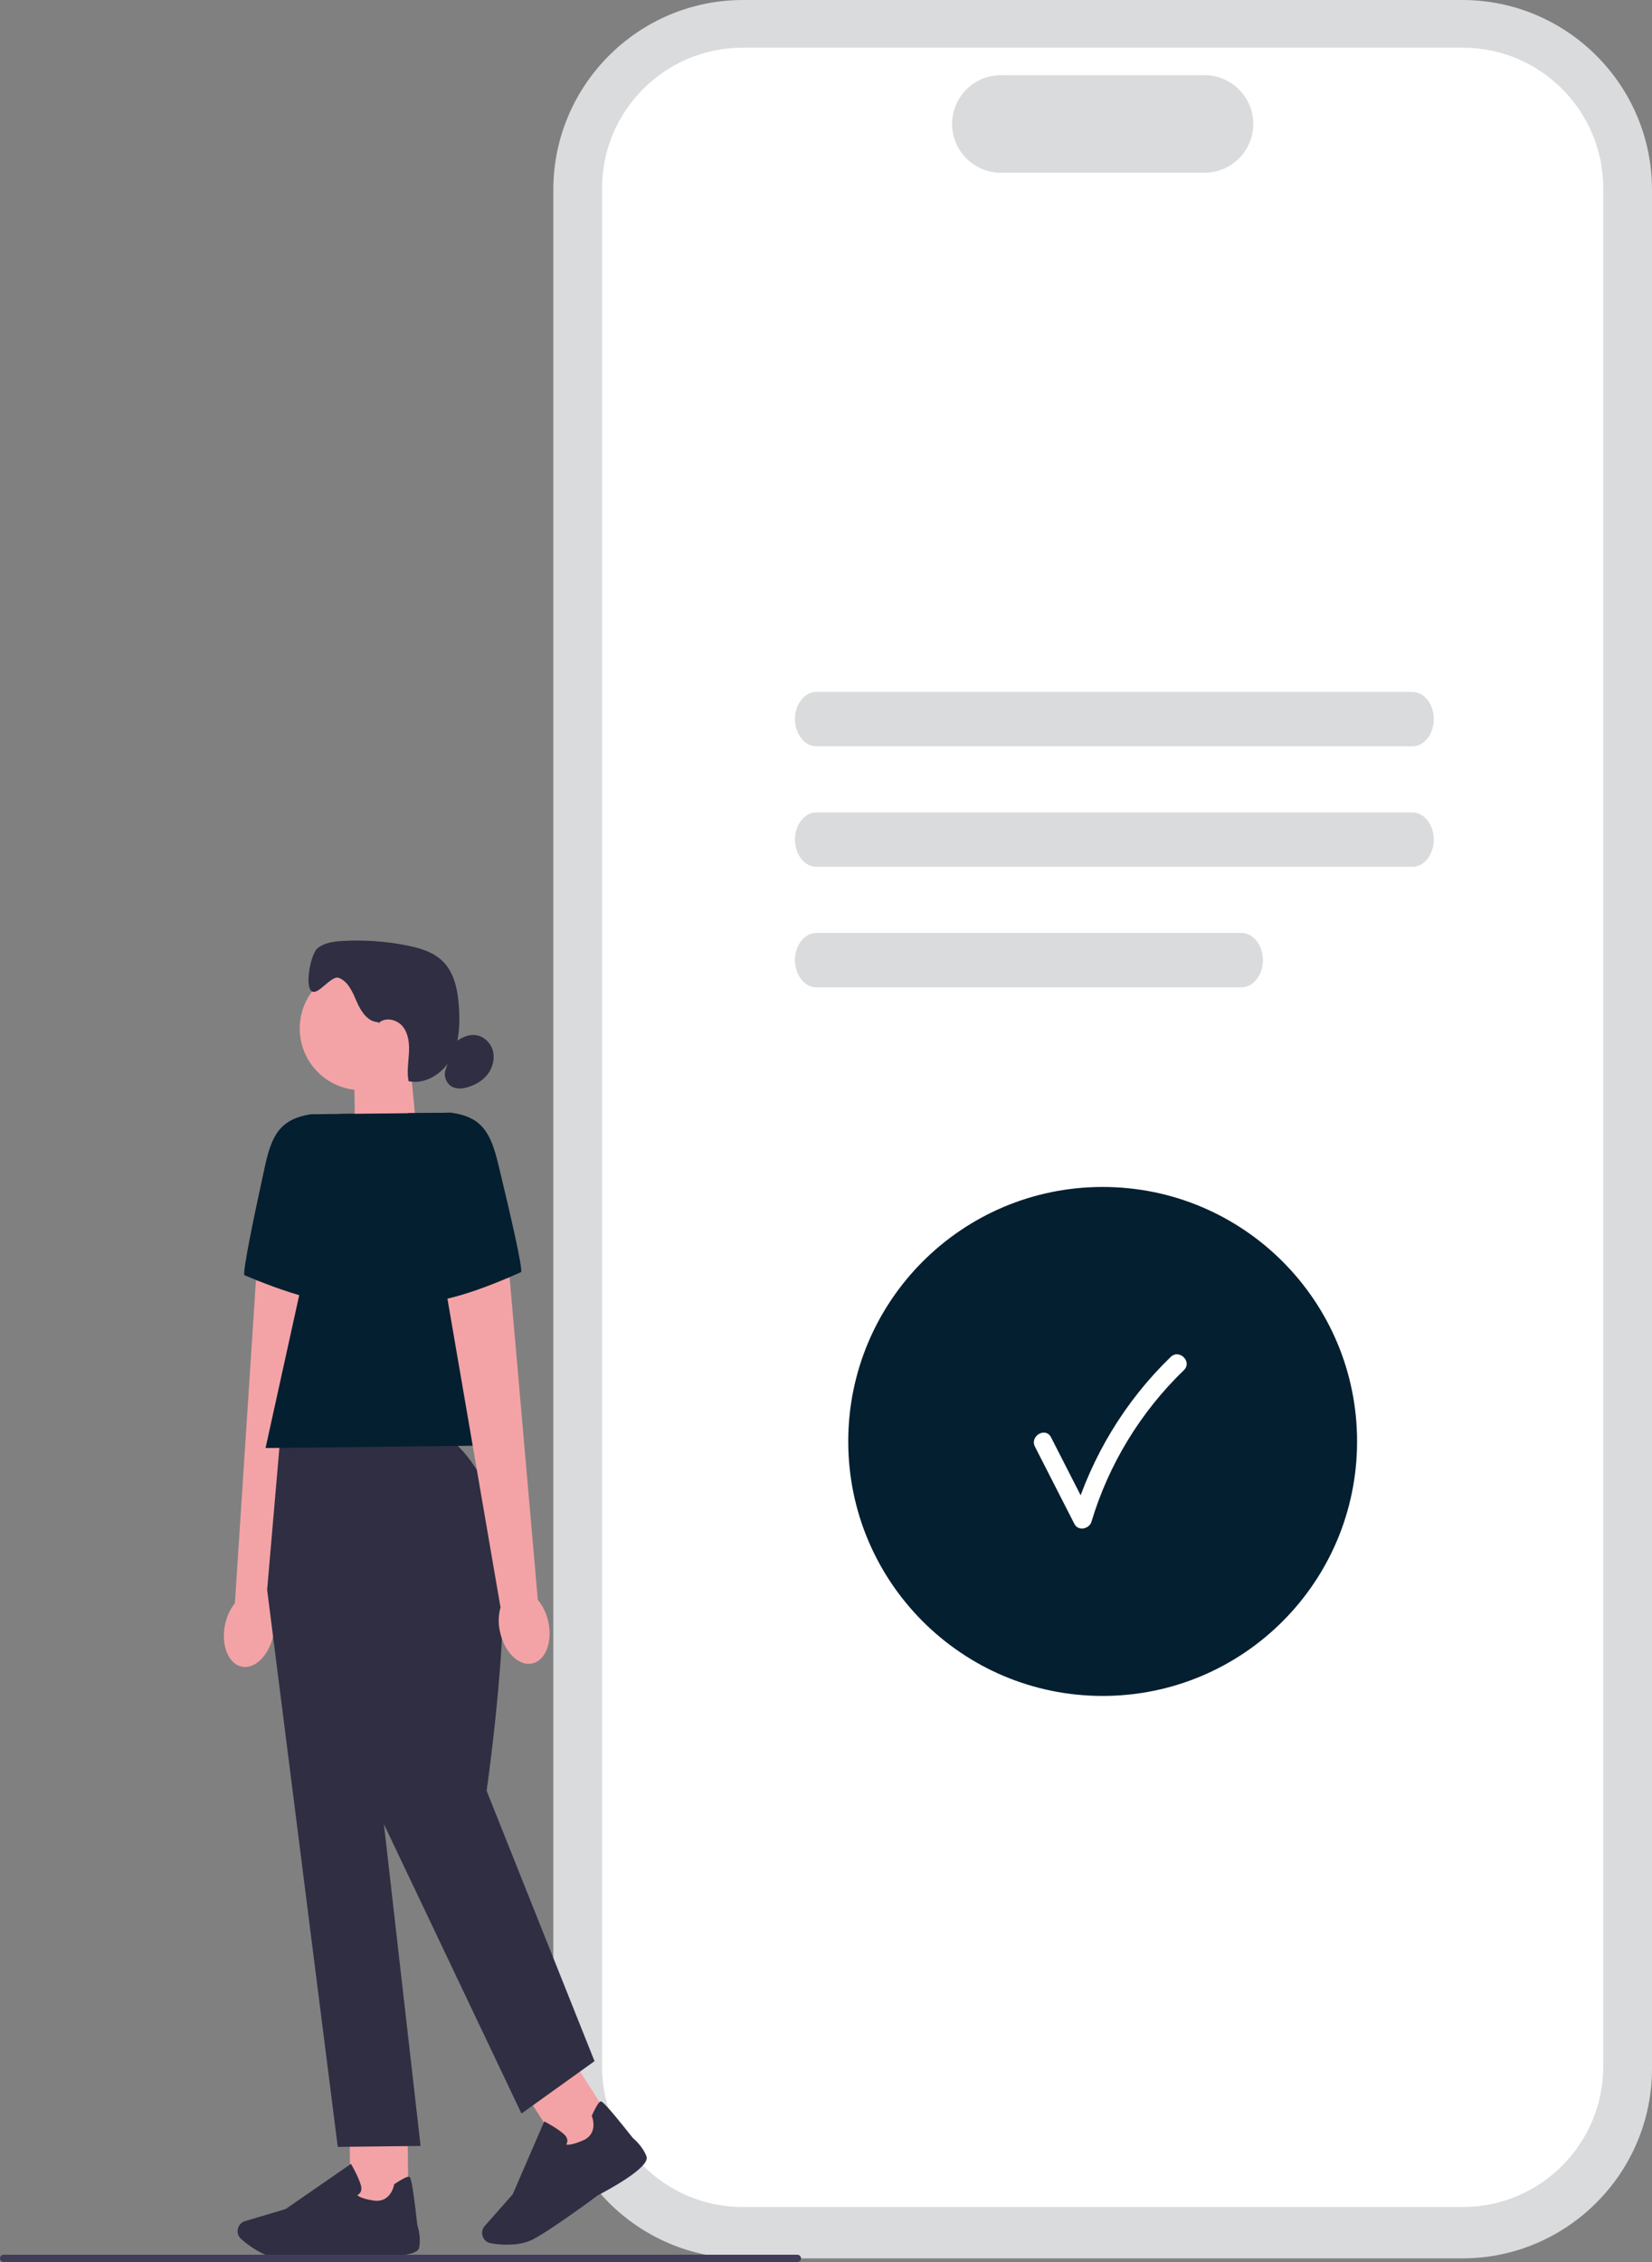 <svg width="171" height="234" viewBox="0 0 171 234" fill="none" xmlns="http://www.w3.org/2000/svg">
<rect x="0" y="0" width="171" height="234" fill="#808080" stroke="none"/>
<g clip-path="url(#clip0_2_132)">
<path d="M151.362 233.622H76.913C66.084 233.622 57.275 224.816 57.275 213.99V19.632C57.275 8.806 66.084 0 76.913 0H151.362C162.191 0 171 8.806 171 19.632V213.99C171 224.816 162.191 233.622 151.362 233.622Z" fill="#DADBDC"/>
<path d="M151.416 228.308H76.859C68.844 228.308 62.321 221.787 62.321 213.775V19.466C62.321 11.454 68.844 4.933 76.859 4.933H151.416C159.431 4.933 165.954 11.454 165.954 19.466V213.775C165.954 221.787 159.431 228.308 151.416 228.308Z" fill="white"/>
<path d="M124.681 17.867H103.598C100.814 17.867 98.551 15.605 98.551 12.822C98.551 10.04 100.814 7.777 103.598 7.777H124.681C127.465 7.777 129.727 10.04 129.727 12.822C129.727 15.605 127.465 17.867 124.681 17.867Z" fill="#DADBDC"/>
<path d="M146.196 77.202H84.504C83.281 77.202 82.287 75.938 82.287 74.389C82.287 72.84 83.281 71.575 84.504 71.575H146.196C147.418 71.575 148.413 72.84 148.413 74.389C148.413 75.938 147.418 77.202 146.196 77.202Z" fill="#DADBDC"/>
<path d="M146.196 89.67H84.504C83.281 89.67 82.287 88.406 82.287 86.856C82.287 85.307 83.281 84.043 84.504 84.043H146.196C147.418 84.043 148.413 85.307 148.413 86.856C148.413 88.406 147.418 89.67 146.196 89.67Z" fill="#DADBDC"/>
<path d="M128.505 102.137H84.504C83.281 102.137 82.287 100.873 82.287 99.324C82.287 97.775 83.281 96.51 84.504 96.51H128.505C129.727 96.51 130.722 97.775 130.722 99.324C130.722 100.873 129.727 102.137 128.505 102.137Z" fill="#DADBDC"/>
<path d="M114.137 175.439C128.681 175.439 140.472 163.653 140.472 149.113C140.472 134.573 128.681 122.787 114.137 122.787C99.594 122.787 87.803 134.573 87.803 149.113C87.803 163.653 99.594 175.439 114.137 175.439Z" fill="#041F30"/>
<path d="M107.133 149.66C108.494 152.323 109.855 154.99 111.215 157.653C111.605 158.42 112.75 158.177 112.977 157.422C114.762 151.471 118.077 146.049 122.545 141.736C123.44 140.873 122.075 139.513 121.181 140.372C116.478 144.912 112.996 150.651 111.115 156.909L112.877 156.678C111.516 154.015 110.155 151.348 108.794 148.685C108.232 147.579 106.566 148.554 107.129 149.656H107.133V149.66Z" fill="white"/>
<path d="M43.146 117.268L36.762 119.445L36.662 110.231L42.471 110.165L43.146 117.268Z" fill="#F3A3A6"/>
<path d="M37.41 112.774C40.935 112.774 43.794 109.917 43.794 106.392C43.794 102.867 40.935 100.01 37.41 100.01C33.884 100.01 31.026 102.867 31.026 106.392C31.026 109.917 33.884 112.774 37.41 112.774Z" fill="#F3A3A6"/>
<path d="M39.156 105.741C38.088 105.721 37.375 104.65 36.947 103.667C36.519 102.688 36.08 101.559 35.089 101.162C34.276 100.838 32.872 103.101 32.225 102.511C31.55 101.894 32.167 98.68 32.868 98.098C33.57 97.516 34.538 97.393 35.447 97.339C37.672 97.212 39.908 97.366 42.094 97.798C43.443 98.064 44.839 98.472 45.822 99.436C47.067 100.657 47.402 102.519 47.51 104.261C47.622 106.041 47.537 107.91 46.689 109.483C45.837 111.051 44.037 112.223 42.29 111.845C42.105 110.901 42.271 109.93 42.329 108.966C42.387 108.007 42.302 106.97 41.708 106.211C41.114 105.452 39.858 105.163 39.183 105.849" fill="#2F2E43"/>
<path d="M47.032 107.864C47.664 107.39 48.424 106.989 49.21 107.078C50.062 107.171 50.787 107.864 51.014 108.689C51.242 109.514 51.007 110.427 50.49 111.109C49.974 111.791 49.199 112.246 48.374 112.477C47.896 112.612 47.375 112.67 46.916 112.477C46.242 112.196 45.872 111.344 46.126 110.658" fill="#2F2E43"/>
<path d="M23.277 168.159C22.876 170.26 23.674 172.167 25.066 172.418C26.454 172.668 27.907 171.165 28.308 169.065C28.481 168.229 28.443 167.361 28.196 166.541L33.108 133.624L26.492 132.456L24.314 165.843C23.782 166.525 23.424 167.319 23.277 168.163V168.159Z" fill="#F3A3A6"/>
<path d="M36.646 115.218L32.14 115.268C28.959 115.784 28.111 117.495 27.425 120.64C26.373 125.438 25.031 131.832 25.312 131.921C25.764 132.067 33.474 135.589 37.375 134.718L36.646 115.218Z" fill="#041F30"/>
<path d="M42.181 219.833L36.182 219.9L36.278 228.405L42.276 228.338L42.181 219.833Z" fill="#F3A3A6"/>
<path d="M30.478 233.622C29.846 233.63 29.287 233.622 28.863 233.588C27.267 233.46 25.737 232.3 24.962 231.622C24.615 231.318 24.499 230.824 24.673 230.4C24.796 230.096 25.05 229.865 25.366 229.768L29.565 228.52L36.33 223.845L36.407 223.98C36.438 224.03 37.121 225.228 37.352 226.042C37.441 226.35 37.421 226.608 37.294 226.809C37.205 226.947 37.082 227.028 36.982 227.078C37.105 227.205 37.495 227.464 38.69 227.641C40.428 227.899 40.779 226.092 40.791 226.015L40.802 225.953L40.852 225.918C41.673 225.375 42.178 225.128 42.356 225.178C42.468 225.209 42.649 225.263 43.196 230.165C43.246 230.319 43.605 231.445 43.381 232.528C43.138 233.707 38 233.356 36.974 233.275C36.943 233.279 33.104 233.595 30.471 233.622H30.478Z" fill="#2F2E43"/>
<path d="M59.182 212.949L54.128 216.179L58.711 223.345L63.765 220.115L59.182 212.949Z" fill="#F3A3A6"/>
<path d="M52.626 232.208C51.92 232.216 51.273 232.139 50.81 232.062C50.355 231.984 49.997 231.63 49.919 231.175C49.862 230.848 49.958 230.52 50.174 230.273L53.073 226.994L56.338 219.448L56.477 219.521C56.527 219.548 57.742 220.203 58.37 220.769C58.609 220.985 58.728 221.213 58.728 221.452C58.728 221.617 58.667 221.752 58.605 221.845C58.779 221.887 59.245 221.899 60.351 221.417C61.963 220.716 61.304 218.997 61.273 218.927L61.25 218.869L61.277 218.816C61.685 217.921 61.986 217.444 62.159 217.39C62.271 217.359 62.452 217.305 65.513 221.174C65.637 221.278 66.539 222.041 66.92 223.078C67.337 224.207 62.795 226.627 61.878 227.102C61.851 227.125 57.105 230.651 55.155 231.661C54.38 232.062 53.459 232.193 52.618 232.2L52.626 232.208Z" fill="#2F2E43"/>
<path d="M45.795 148.639L29.002 148.824L27.652 164.456L34.962 222.088L43.535 221.991L39.738 188.701L53.979 218.638L61.539 213.22L50.367 185.248C50.367 185.248 53.975 160.733 50.86 154.67C47.745 148.608 45.798 148.631 45.798 148.631V148.639H45.795Z" fill="#2F2E43"/>
<path d="M54.156 149.498L27.487 149.795L35.104 115.237L46.727 115.106L54.156 149.498Z" fill="#041F30"/>
<path d="M56.762 167.789C57.209 169.882 56.454 171.805 55.07 172.086C53.686 172.368 52.202 170.899 51.755 168.807C51.562 167.974 51.581 167.107 51.809 166.278L46.165 133.478L52.753 132.163L55.671 165.496C56.219 166.167 56.593 166.953 56.762 167.793V167.789Z" fill="#F3A3A6"/>
<path d="M42.221 115.156L46.727 115.106C49.919 115.553 50.802 117.245 51.562 120.374C52.718 125.149 54.203 131.508 53.925 131.604C53.474 131.759 45.849 135.451 41.928 134.668L42.225 115.156H42.221Z" fill="#041F30"/>
<path d="M82.915 233.622C82.915 233.83 82.746 234 82.537 234H0.378C0.17 234 0 233.83 0 233.622C0 233.414 0.17 233.245 0.378 233.245H82.537C82.746 233.245 82.915 233.414 82.915 233.622Z" fill="#3F3D58"/>
</g>
<defs>
<clipPath id="clip0_2_132">
<rect width="171" height="234" fill="white"/>
</clipPath>
</defs>
</svg>
